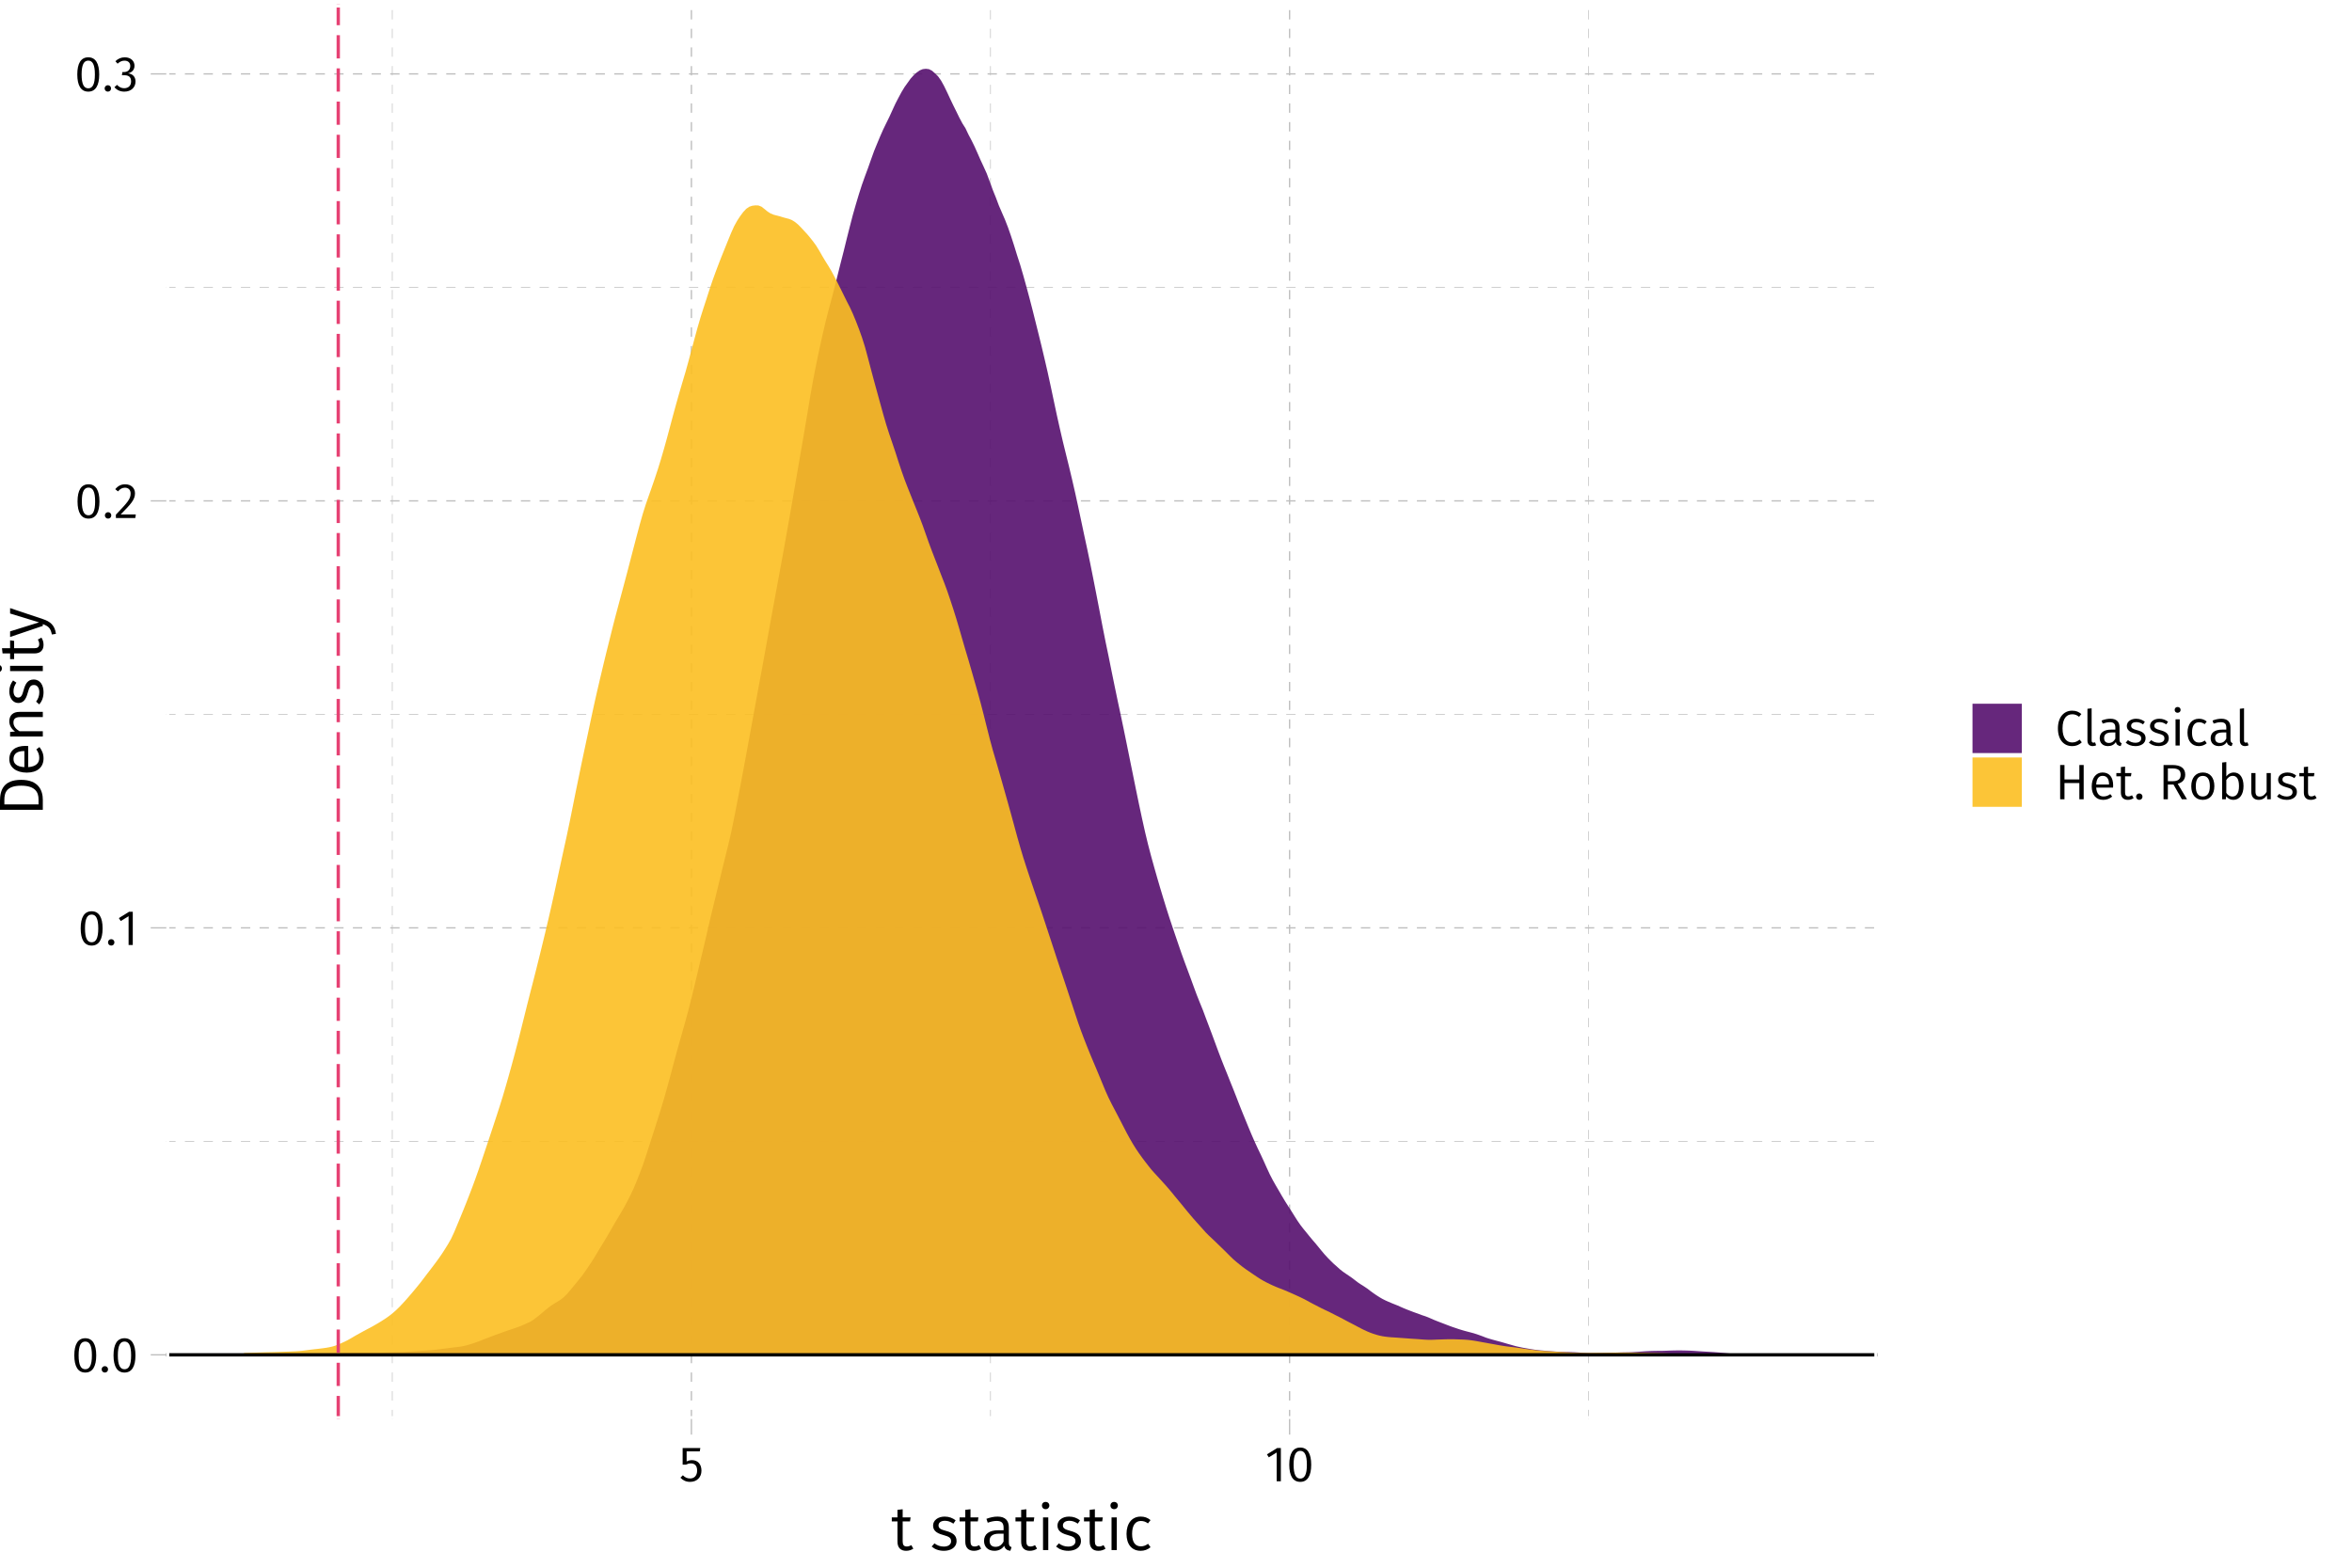 <?xml version="1.0" encoding="UTF-8"?>
<svg xmlns="http://www.w3.org/2000/svg" xmlns:xlink="http://www.w3.org/1999/xlink" width="756pt" height="504pt" viewBox="0 0 756 504" version="1.1">
<defs>
<g>
<symbol overflow="visible" id="glyph0-0">
<path style="stroke:none;" d="M 8.688 -16.797 L 1.969 -16.797 L 1.969 5.594 L 8.688 5.594 Z M 7.828 -15.969 L 7.828 4.766 L 2.844 4.766 L 2.844 -15.969 Z M 5.188 -7.219 C 4.562 -7.219 3.703 -7.031 3.703 -6.594 C 3.703 -6.391 3.844 -6.219 4.078 -6.219 C 4.141 -6.219 4.203 -6.234 4.281 -6.266 C 4.562 -6.406 4.781 -6.453 5.125 -6.453 C 5.922 -6.453 6.094 -5.969 6.094 -5.344 C 6.094 -4.5 5.797 -4.172 4.641 -4.109 L 4.641 -2.766 C 4.641 -2.531 4.828 -2.391 5.047 -2.391 C 5.234 -2.391 5.438 -2.531 5.438 -2.766 L 5.438 -3.484 C 6.516 -3.641 6.953 -4.25 6.953 -5.375 C 6.953 -6.344 6.562 -7.219 5.188 -7.219 Z M 5.047 -1.922 C 4.719 -1.922 4.484 -1.688 4.484 -1.359 C 4.484 -1.031 4.719 -0.766 5.047 -0.766 C 5.359 -0.766 5.594 -1.031 5.594 -1.359 C 5.594 -1.688 5.359 -1.922 5.047 -1.922 Z M 5.047 -1.922 "/>
</symbol>
<symbol overflow="visible" id="glyph0-1">
<path style="stroke:none;" d="M 4.453 -10.844 C 2.094 -10.844 0.922 -8.906 0.922 -5.344 C 0.922 -1.781 2.094 0.188 4.453 0.188 C 6.797 0.188 7.969 -1.781 7.969 -5.328 C 7.969 -8.891 6.797 -10.844 4.453 -10.844 Z M 4.453 -9.781 C 5.828 -9.781 6.578 -8.516 6.578 -5.328 C 6.578 -2.156 5.828 -0.875 4.453 -0.875 C 3.062 -0.875 2.312 -2.156 2.312 -5.344 C 2.312 -8.516 3.062 -9.781 4.453 -9.781 Z M 4.453 -9.781 "/>
</symbol>
<symbol overflow="visible" id="glyph0-2">
<path style="stroke:none;" d="M 1.844 -1.875 C 1.266 -1.875 0.812 -1.406 0.812 -0.844 C 0.812 -0.266 1.266 0.188 1.844 0.188 C 2.453 0.188 2.875 -0.266 2.875 -0.844 C 2.875 -1.406 2.453 -1.875 1.844 -1.875 Z M 1.844 -1.875 "/>
</symbol>
<symbol overflow="visible" id="glyph0-3">
<path style="stroke:none;" d="M 5.062 -10.688 L 3.875 -10.688 L 0.594 -8.656 L 1.188 -7.703 L 3.719 -9.25 L 3.719 0 L 5.062 0 Z M 5.062 -10.688 "/>
</symbol>
<symbol overflow="visible" id="glyph0-4">
<path style="stroke:none;" d="M 3.625 -10.844 C 2.297 -10.844 1.297 -10.312 0.438 -9.266 L 1.312 -8.562 C 2.016 -9.359 2.641 -9.75 3.562 -9.75 C 4.641 -9.75 5.375 -9.062 5.375 -7.891 C 5.375 -6.109 4.453 -5.078 0.641 -1.078 L 0.641 0 L 6.875 0 L 7.047 -1.141 L 2.172 -1.141 C 5.516 -4.531 6.781 -5.922 6.781 -7.953 C 6.781 -9.594 5.562 -10.844 3.625 -10.844 Z M 3.625 -10.844 "/>
</symbol>
<symbol overflow="visible" id="glyph0-5">
<path style="stroke:none;" d="M 3.578 -10.844 C 2.438 -10.844 1.453 -10.438 0.562 -9.594 L 1.266 -8.797 C 2 -9.469 2.656 -9.766 3.5 -9.766 C 4.625 -9.766 5.344 -9.125 5.344 -8.062 C 5.344 -6.766 4.438 -6.109 3.359 -6.109 L 2.812 -6.109 L 2.656 -5.078 L 3.438 -5.078 C 4.766 -5.078 5.609 -4.594 5.609 -3.078 C 5.609 -1.781 4.781 -0.906 3.391 -0.906 C 2.516 -0.906 1.797 -1.234 1.078 -1.984 L 0.25 -1.234 C 1.078 -0.266 2.156 0.188 3.438 0.188 C 5.625 0.188 7.031 -1.203 7.031 -3.078 C 7.031 -4.703 5.953 -5.562 4.609 -5.688 C 5.812 -5.953 6.703 -6.766 6.703 -8.141 C 6.703 -9.594 5.578 -10.844 3.578 -10.844 Z M 3.578 -10.844 "/>
</symbol>
<symbol overflow="visible" id="glyph0-6">
<path style="stroke:none;" d="M 6.859 -10.688 L 1.172 -10.688 L 1.172 -5.344 L 2.219 -5.344 C 2.75 -5.609 3.188 -5.75 3.797 -5.75 C 4.938 -5.75 5.828 -5.141 5.828 -3.453 C 5.828 -1.844 4.938 -0.906 3.562 -0.906 C 2.609 -0.906 1.922 -1.25 1.25 -1.938 L 0.453 -1.156 C 1.266 -0.312 2.219 0.188 3.562 0.188 C 5.781 0.188 7.219 -1.297 7.219 -3.422 C 7.219 -5.531 6 -6.797 4.188 -6.797 C 3.578 -6.797 3.016 -6.656 2.453 -6.375 L 2.453 -9.625 L 6.672 -9.625 Z M 6.859 -10.688 "/>
</symbol>
<symbol overflow="visible" id="glyph0-7">
<path style="stroke:none;" d="M 5.469 -11.203 C 2.969 -11.203 0.922 -9.25 0.922 -5.5 C 0.922 -1.812 2.844 0.188 5.484 0.188 C 6.938 0.188 7.969 -0.406 8.594 -1.031 L 7.906 -1.906 C 7.266 -1.422 6.594 -0.984 5.531 -0.984 C 3.781 -0.984 2.406 -2.281 2.406 -5.5 C 2.406 -8.875 3.828 -10.047 5.547 -10.047 C 6.359 -10.047 7.016 -9.797 7.719 -9.234 L 8.469 -10.125 C 7.594 -10.812 6.828 -11.203 5.469 -11.203 Z M 5.469 -11.203 "/>
</symbol>
<symbol overflow="visible" id="glyph0-8">
<path style="stroke:none;" d="M 3.172 0.188 C 3.578 0.188 3.984 0.078 4.281 -0.078 L 3.938 -1.031 C 3.781 -0.953 3.594 -0.922 3.391 -0.922 C 2.984 -0.922 2.828 -1.172 2.828 -1.625 L 2.828 -11.969 L 1.484 -11.812 L 1.484 -1.594 C 1.484 -0.438 2.141 0.188 3.172 0.188 Z M 3.172 0.188 "/>
</symbol>
<symbol overflow="visible" id="glyph0-9">
<path style="stroke:none;" d="M 7.141 -1.938 L 7.141 -5.844 C 7.141 -7.578 6.219 -8.609 4.219 -8.609 C 3.297 -8.609 2.391 -8.422 1.375 -8.031 L 1.719 -7.047 C 2.578 -7.344 3.344 -7.5 3.984 -7.5 C 5.203 -7.5 5.797 -7.031 5.797 -5.781 L 5.797 -5.109 L 4.422 -5.109 C 2.109 -5.109 0.766 -4.141 0.766 -2.359 C 0.766 -0.844 1.766 0.188 3.422 0.188 C 4.469 0.188 5.359 -0.203 5.953 -1.109 C 6.172 -0.25 6.703 0.078 7.516 0.188 L 7.844 -0.75 C 7.391 -0.906 7.141 -1.156 7.141 -1.938 Z M 3.734 -0.828 C 2.719 -0.828 2.188 -1.391 2.188 -2.422 C 2.188 -3.609 3.031 -4.203 4.594 -4.203 L 5.797 -4.203 L 5.797 -2.203 C 5.312 -1.297 4.641 -0.828 3.734 -0.828 Z M 3.734 -0.828 "/>
</symbol>
<symbol overflow="visible" id="glyph0-10">
<path style="stroke:none;" d="M 3.797 -8.609 C 2.078 -8.609 0.812 -7.641 0.812 -6.312 C 0.812 -5.141 1.531 -4.391 3.344 -3.906 C 5.016 -3.453 5.438 -3.141 5.438 -2.25 C 5.438 -1.406 4.688 -0.891 3.562 -0.891 C 2.625 -0.891 1.859 -1.219 1.172 -1.734 L 0.453 -0.906 C 1.188 -0.266 2.172 0.188 3.594 0.188 C 5.297 0.188 6.844 -0.625 6.844 -2.344 C 6.844 -3.812 5.859 -4.484 4.078 -4.938 C 2.688 -5.312 2.203 -5.625 2.203 -6.359 C 2.203 -7.078 2.844 -7.531 3.844 -7.531 C 4.641 -7.531 5.281 -7.297 6.031 -6.797 L 6.609 -7.641 C 5.812 -8.25 4.938 -8.609 3.797 -8.609 Z M 3.797 -8.609 "/>
</symbol>
<symbol overflow="visible" id="glyph0-11">
<path style="stroke:none;" d="M 2.219 -12.391 C 1.656 -12.391 1.281 -11.984 1.281 -11.453 C 1.281 -10.922 1.656 -10.531 2.219 -10.531 C 2.797 -10.531 3.188 -10.922 3.188 -11.453 C 3.188 -11.984 2.797 -12.391 2.219 -12.391 Z M 2.906 -8.422 L 1.562 -8.422 L 1.562 0 L 2.906 0 Z M 2.906 -8.422 "/>
</symbol>
<symbol overflow="visible" id="glyph0-12">
<path style="stroke:none;" d="M 4.594 -8.609 C 2.344 -8.609 0.938 -6.828 0.938 -4.141 C 0.938 -1.422 2.359 0.188 4.594 0.188 C 5.547 0.188 6.406 -0.125 7.125 -0.734 L 6.5 -1.609 C 5.875 -1.188 5.359 -0.953 4.641 -0.953 C 3.266 -0.953 2.391 -1.922 2.391 -4.156 C 2.391 -6.422 3.266 -7.484 4.641 -7.484 C 5.359 -7.484 5.906 -7.281 6.469 -6.859 L 7.125 -7.719 C 6.359 -8.359 5.562 -8.609 4.594 -8.609 Z M 4.594 -8.609 "/>
</symbol>
<symbol overflow="visible" id="glyph0-13">
<path style="stroke:none;" d="M 7.812 0 L 9.203 0 L 9.203 -11.016 L 7.812 -11.016 L 7.812 -6.375 L 3.031 -6.375 L 3.031 -11.016 L 1.641 -11.016 L 1.641 0 L 3.031 0 L 3.031 -5.219 L 7.812 -5.219 Z M 7.812 0 "/>
</symbol>
<symbol overflow="visible" id="glyph0-14">
<path style="stroke:none;" d="M 7.828 -4.484 C 7.828 -7.031 6.656 -8.609 4.406 -8.609 C 2.25 -8.609 0.938 -6.766 0.938 -4.125 C 0.938 -1.453 2.297 0.188 4.625 0.188 C 5.781 0.188 6.703 -0.203 7.516 -0.859 L 6.922 -1.656 C 6.188 -1.156 5.562 -0.906 4.719 -0.906 C 3.438 -0.906 2.516 -1.719 2.375 -3.75 L 7.797 -3.75 C 7.812 -3.922 7.828 -4.188 7.828 -4.484 Z M 6.5 -4.734 L 2.375 -4.734 C 2.484 -6.703 3.266 -7.531 4.438 -7.531 C 5.828 -7.531 6.5 -6.562 6.5 -4.859 Z M 6.5 -4.734 "/>
</symbol>
<symbol overflow="visible" id="glyph0-15">
<path style="stroke:none;" d="M 5.203 -1.281 C 4.781 -1.047 4.438 -0.922 4.031 -0.922 C 3.281 -0.922 2.969 -1.344 2.969 -2.219 L 2.969 -7.375 L 4.859 -7.375 L 5.016 -8.422 L 2.969 -8.422 L 2.969 -10.5 L 1.625 -10.359 L 1.625 -8.422 L 0.172 -8.422 L 0.172 -7.375 L 1.625 -7.375 L 1.625 -2.156 C 1.625 -0.625 2.469 0.188 3.859 0.188 C 4.562 0.188 5.172 0 5.719 -0.375 Z M 5.203 -1.281 "/>
</symbol>
<symbol overflow="visible" id="glyph0-16">
<path style="stroke:none;" d=""/>
</symbol>
<symbol overflow="visible" id="glyph0-17">
<path style="stroke:none;" d="M 7.531 0 L 9.188 0 L 6.203 -4.969 C 7.781 -5.438 8.609 -6.359 8.609 -7.922 C 8.609 -9.953 7.203 -11.016 4.484 -11.016 L 1.641 -11.016 L 1.641 0 L 3.031 0 L 3.031 -4.734 L 4.844 -4.734 Z M 3.031 -5.812 L 3.031 -9.922 L 4.469 -9.922 C 6.344 -9.922 7.141 -9.312 7.141 -7.922 C 7.141 -6.406 6.219 -5.812 4.641 -5.812 Z M 3.031 -5.812 "/>
</symbol>
<symbol overflow="visible" id="glyph0-18">
<path style="stroke:none;" d="M 4.656 -8.609 C 2.297 -8.609 0.938 -6.828 0.938 -4.188 C 0.938 -1.516 2.281 0.188 4.641 0.188 C 6.984 0.188 8.359 -1.578 8.359 -4.219 C 8.359 -6.906 7.031 -8.609 4.656 -8.609 Z M 4.656 -7.516 C 6.109 -7.516 6.906 -6.453 6.906 -4.219 C 6.906 -1.969 6.094 -0.891 4.641 -0.891 C 3.188 -0.891 2.391 -1.969 2.391 -4.188 C 2.391 -6.453 3.219 -7.516 4.656 -7.516 Z M 4.656 -7.516 "/>
</symbol>
<symbol overflow="visible" id="glyph0-19">
<path style="stroke:none;" d="M 5.328 -8.609 C 4.281 -8.609 3.484 -8.125 2.906 -7.344 L 2.906 -11.969 L 1.562 -11.812 L 1.562 0 L 2.734 0 L 2.875 -0.938 C 3.453 -0.25 4.188 0.188 5.156 0.188 C 7.203 0.188 8.438 -1.562 8.438 -4.219 C 8.438 -7.031 7.234 -8.609 5.328 -8.609 Z M 4.844 -0.875 C 4.047 -0.875 3.359 -1.359 2.906 -2.047 L 2.906 -6.188 C 3.359 -6.891 4 -7.531 4.953 -7.531 C 6.188 -7.531 6.984 -6.641 6.984 -4.219 C 6.984 -1.891 6.125 -0.875 4.844 -0.875 Z M 4.844 -0.875 "/>
</symbol>
<symbol overflow="visible" id="glyph0-20">
<path style="stroke:none;" d="M 7.75 -8.422 L 6.406 -8.422 L 6.406 -2.391 C 5.875 -1.5 5.172 -0.875 4.203 -0.875 C 3.25 -0.875 2.828 -1.328 2.828 -2.531 L 2.828 -8.422 L 1.484 -8.422 L 1.484 -2.391 C 1.484 -0.734 2.359 0.188 3.844 0.188 C 5.062 0.188 5.859 -0.344 6.484 -1.359 L 6.594 0 L 7.75 0 Z M 7.75 -8.422 "/>
</symbol>
<symbol overflow="visible" id="glyph1-0">
<path style="stroke:none;" d="M 10.859 -21 L 2.453 -21 L 2.453 7 L 10.859 7 Z M 9.781 -19.953 L 9.781 5.953 L 3.562 5.953 L 3.562 -19.953 Z M 6.484 -9.016 C 5.703 -9.016 4.625 -8.781 4.625 -8.234 C 4.625 -7.984 4.797 -7.781 5.094 -7.781 C 5.188 -7.781 5.266 -7.797 5.359 -7.844 C 5.703 -8 5.984 -8.062 6.406 -8.062 C 7.406 -8.062 7.625 -7.453 7.625 -6.688 C 7.625 -5.625 7.234 -5.219 5.797 -5.141 L 5.797 -3.453 C 5.797 -3.156 6.047 -2.984 6.297 -2.984 C 6.547 -2.984 6.797 -3.156 6.797 -3.453 L 6.797 -4.359 C 8.141 -4.562 8.703 -5.312 8.703 -6.719 C 8.703 -7.922 8.203 -9.016 6.484 -9.016 Z M 6.297 -2.406 C 5.906 -2.406 5.594 -2.094 5.594 -1.703 C 5.594 -1.281 5.906 -0.953 6.297 -0.953 C 6.703 -0.953 7 -1.281 7 -1.703 C 7 -2.094 6.703 -2.406 6.297 -2.406 Z M 6.297 -2.406 "/>
</symbol>
<symbol overflow="visible" id="glyph1-1">
<path style="stroke:none;" d="M 6.5 -1.594 C 5.984 -1.297 5.547 -1.156 5.047 -1.156 C 4.094 -1.156 3.719 -1.688 3.719 -2.781 L 3.719 -9.219 L 6.078 -9.219 L 6.266 -10.516 L 3.719 -10.516 L 3.719 -13.125 L 2.047 -12.938 L 2.047 -10.516 L 0.219 -10.516 L 0.219 -9.219 L 2.047 -9.219 L 2.047 -2.703 C 2.047 -0.781 3.078 0.234 4.812 0.234 C 5.703 0.234 6.453 0 7.141 -0.453 Z M 6.5 -1.594 "/>
</symbol>
<symbol overflow="visible" id="glyph1-2">
<path style="stroke:none;" d=""/>
</symbol>
<symbol overflow="visible" id="glyph1-3">
<path style="stroke:none;" d="M 4.734 -10.766 C 2.594 -10.766 1.016 -9.562 1.016 -7.906 C 1.016 -6.422 1.922 -5.484 4.188 -4.875 C 6.266 -4.312 6.797 -3.922 6.797 -2.812 C 6.797 -1.766 5.859 -1.125 4.453 -1.125 C 3.281 -1.125 2.312 -1.516 1.453 -2.156 L 0.562 -1.141 C 1.484 -0.344 2.719 0.234 4.5 0.234 C 6.625 0.234 8.562 -0.781 8.562 -2.922 C 8.562 -4.766 7.312 -5.594 5.094 -6.188 C 3.359 -6.641 2.766 -7.047 2.766 -7.938 C 2.766 -8.844 3.562 -9.422 4.797 -9.422 C 5.797 -9.422 6.594 -9.125 7.547 -8.5 L 8.266 -9.562 C 7.266 -10.312 6.188 -10.766 4.734 -10.766 Z M 4.734 -10.766 "/>
</symbol>
<symbol overflow="visible" id="glyph1-4">
<path style="stroke:none;" d="M 8.922 -2.422 L 8.922 -7.297 C 8.922 -9.484 7.781 -10.766 5.281 -10.766 C 4.125 -10.766 2.984 -10.516 1.719 -10.047 L 2.141 -8.797 C 3.219 -9.188 4.188 -9.375 4.984 -9.375 C 6.5 -9.375 7.234 -8.781 7.234 -7.219 L 7.234 -6.375 L 5.516 -6.375 C 2.641 -6.375 0.953 -5.188 0.953 -2.938 C 0.953 -1.062 2.203 0.234 4.281 0.234 C 5.578 0.234 6.703 -0.266 7.438 -1.375 C 7.719 -0.312 8.375 0.094 9.406 0.234 L 9.797 -0.938 C 9.234 -1.141 8.922 -1.438 8.922 -2.422 Z M 4.656 -1.047 C 3.406 -1.047 2.734 -1.734 2.734 -3.016 C 2.734 -4.516 3.781 -5.266 5.734 -5.266 L 7.234 -5.266 L 7.234 -2.766 C 6.641 -1.625 5.797 -1.047 4.656 -1.047 Z M 4.656 -1.047 "/>
</symbol>
<symbol overflow="visible" id="glyph1-5">
<path style="stroke:none;" d="M 2.781 -15.484 C 2.078 -15.484 1.594 -14.984 1.594 -14.312 C 1.594 -13.656 2.078 -13.156 2.781 -13.156 C 3.5 -13.156 3.984 -13.656 3.984 -14.312 C 3.984 -14.984 3.5 -15.484 2.781 -15.484 Z M 3.641 -10.516 L 1.953 -10.516 L 1.953 0 L 3.641 0 Z M 3.641 -10.516 "/>
</symbol>
<symbol overflow="visible" id="glyph1-6">
<path style="stroke:none;" d="M 5.734 -10.766 C 2.922 -10.766 1.188 -8.547 1.188 -5.188 C 1.188 -1.781 2.938 0.234 5.734 0.234 C 6.938 0.234 8 -0.156 8.906 -0.922 L 8.125 -2.016 C 7.344 -1.484 6.703 -1.203 5.797 -1.203 C 4.078 -1.203 2.984 -2.406 2.984 -5.203 C 2.984 -8.016 4.078 -9.359 5.797 -9.359 C 6.703 -9.359 7.375 -9.094 8.078 -8.578 L 8.906 -9.641 C 7.938 -10.438 6.953 -10.766 5.734 -10.766 Z M 5.734 -10.766 "/>
</symbol>
<symbol overflow="visible" id="glyph2-0">
<path style="stroke:none;" d="M -21 -10.859 L -21 -2.453 L 7 -2.453 L 7 -10.859 Z M -19.953 -9.781 L 5.953 -9.781 L 5.953 -3.562 L -19.953 -3.562 Z M -9.016 -6.484 C -9.016 -5.703 -8.781 -4.625 -8.234 -4.625 C -7.984 -4.625 -7.781 -4.797 -7.781 -5.094 C -7.781 -5.188 -7.797 -5.266 -7.844 -5.359 C -8 -5.703 -8.062 -5.984 -8.062 -6.406 C -8.062 -7.406 -7.453 -7.625 -6.688 -7.625 C -5.625 -7.625 -5.219 -7.234 -5.141 -5.797 L -3.453 -5.797 C -3.156 -5.797 -2.984 -6.047 -2.984 -6.297 C -2.984 -6.547 -3.156 -6.797 -3.453 -6.797 L -4.359 -6.797 C -4.562 -8.141 -5.312 -8.703 -6.719 -8.703 C -7.922 -8.703 -9.016 -8.203 -9.016 -6.484 Z M -2.406 -6.297 C -2.406 -5.906 -2.094 -5.594 -1.703 -5.594 C -1.281 -5.594 -0.953 -5.906 -0.953 -6.297 C -0.953 -6.703 -1.281 -7 -1.703 -7 C -2.094 -7 -2.406 -6.703 -2.406 -6.297 Z M -2.406 -6.297 "/>
</symbol>
<symbol overflow="visible" id="glyph2-1">
<path style="stroke:none;" d="M -13.766 -4.906 L -13.766 -2.062 L 0 -2.062 L 0 -5.266 C 0 -8.203 -1.312 -11.688 -6.953 -11.688 C -12.656 -11.688 -13.766 -8.344 -13.766 -4.906 Z M -12.359 -5.266 C -12.359 -7.5 -11.703 -9.812 -6.953 -9.812 C -2.344 -9.812 -1.375 -7.594 -1.375 -5.406 L -1.375 -3.781 L -12.359 -3.781 Z M -12.359 -5.266 "/>
</symbol>
<symbol overflow="visible" id="glyph2-2">
<path style="stroke:none;" d="M -5.594 -9.781 C -8.781 -9.781 -10.766 -8.312 -10.766 -5.5 C -10.766 -2.812 -8.453 -1.188 -5.156 -1.188 C -1.812 -1.188 0.234 -2.875 0.234 -5.781 C 0.234 -7.219 -0.266 -8.375 -1.078 -9.406 L -2.078 -8.656 C -1.438 -7.734 -1.141 -6.953 -1.141 -5.906 C -1.141 -4.297 -2.141 -3.141 -4.688 -2.953 L -4.688 -9.734 C -4.906 -9.766 -5.234 -9.781 -5.594 -9.781 Z M -5.922 -8.125 L -5.922 -2.953 C -8.375 -3.094 -9.422 -4.078 -9.422 -5.547 C -9.422 -7.281 -8.203 -8.125 -6.078 -8.125 Z M -5.922 -8.125 "/>
</symbol>
<symbol overflow="visible" id="glyph2-3">
<path style="stroke:none;" d="M -10.766 -6.844 C -10.766 -5.422 -10.016 -4.312 -8.938 -3.547 L -10.516 -3.406 L -10.516 -1.953 L 0 -1.953 L 0 -3.641 L -7.5 -3.641 C -8.656 -4.359 -9.438 -5.203 -9.438 -6.438 C -9.438 -7.516 -8.922 -8.188 -7.297 -8.188 L 0 -8.188 L 0 -9.859 L -7.547 -9.859 C -9.547 -9.859 -10.766 -8.766 -10.766 -6.844 Z M -10.766 -6.844 "/>
</symbol>
<symbol overflow="visible" id="glyph2-4">
<path style="stroke:none;" d="M -10.766 -4.734 C -10.766 -2.594 -9.562 -1.016 -7.906 -1.016 C -6.422 -1.016 -5.484 -1.922 -4.875 -4.188 C -4.312 -6.266 -3.922 -6.797 -2.812 -6.797 C -1.766 -6.797 -1.125 -5.859 -1.125 -4.453 C -1.125 -3.281 -1.516 -2.312 -2.156 -1.453 L -1.141 -0.562 C -0.344 -1.484 0.234 -2.719 0.234 -4.5 C 0.234 -6.625 -0.781 -8.562 -2.922 -8.562 C -4.766 -8.562 -5.594 -7.312 -6.188 -5.094 C -6.641 -3.359 -7.047 -2.766 -7.938 -2.766 C -8.844 -2.766 -9.422 -3.562 -9.422 -4.797 C -9.422 -5.797 -9.125 -6.594 -8.5 -7.547 L -9.562 -8.266 C -10.312 -7.266 -10.766 -6.188 -10.766 -4.734 Z M -10.766 -4.734 "/>
</symbol>
<symbol overflow="visible" id="glyph2-5">
<path style="stroke:none;" d="M -15.484 -2.781 C -15.484 -2.078 -14.984 -1.594 -14.312 -1.594 C -13.656 -1.594 -13.156 -2.078 -13.156 -2.781 C -13.156 -3.5 -13.656 -3.984 -14.312 -3.984 C -14.984 -3.984 -15.484 -3.5 -15.484 -2.781 Z M -10.516 -3.641 L -10.516 -1.953 L 0 -1.953 L 0 -3.641 Z M -10.516 -3.641 "/>
</symbol>
<symbol overflow="visible" id="glyph2-6">
<path style="stroke:none;" d="M -1.594 -6.5 C -1.297 -5.984 -1.156 -5.547 -1.156 -5.047 C -1.156 -4.094 -1.688 -3.719 -2.781 -3.719 L -9.219 -3.719 L -9.219 -6.078 L -10.516 -6.266 L -10.516 -3.719 L -13.125 -3.719 L -12.938 -2.047 L -10.516 -2.047 L -10.516 -0.219 L -9.219 -0.219 L -9.219 -2.047 L -2.703 -2.047 C -0.781 -2.047 0.234 -3.078 0.234 -4.812 C 0.234 -5.703 0 -6.453 -0.453 -7.141 Z M -1.594 -6.5 "/>
</symbol>
<symbol overflow="visible" id="glyph2-7">
<path style="stroke:none;" d="M -10.516 -9.5 L -10.516 -7.766 L -1.219 -4.922 L -10.516 -2.016 L -10.516 -0.219 L 0 -3.781 L 0 -4.359 C 1.688 -3.734 2.5 -3.156 2.906 -1.016 L 4.219 -1.219 C 3.859 -4.047 2.297 -5.219 0.062 -5.953 Z M -10.516 -9.5 "/>
</symbol>
</g>
<clipPath id="clip1">
  <path d="M 53.434 1.441 L 603.422 1.441 L 603.422 456.25 L 53.434 456.25 Z M 53.434 1.441 "/>
</clipPath>
<clipPath id="clip2">
  <path d="M 53.434 366 L 603.422 366 L 603.422 368 L 53.434 368 Z M 53.434 366 "/>
</clipPath>
<clipPath id="clip3">
  <path d="M 53.434 229 L 603.422 229 L 603.422 230 L 53.434 230 Z M 53.434 229 "/>
</clipPath>
<clipPath id="clip4">
  <path d="M 53.434 92 L 603.422 92 L 603.422 93 L 53.434 93 Z M 53.434 92 "/>
</clipPath>
<clipPath id="clip5">
  <path d="M 125 1.441 L 127 1.441 L 127 456.25 L 125 456.25 Z M 125 1.441 "/>
</clipPath>
<clipPath id="clip6">
  <path d="M 318 1.441 L 319 1.441 L 319 456.25 L 318 456.25 Z M 318 1.441 "/>
</clipPath>
<clipPath id="clip7">
  <path d="M 510 1.441 L 511 1.441 L 511 456.25 L 510 456.25 Z M 510 1.441 "/>
</clipPath>
<clipPath id="clip8">
  <path d="M 53.434 435 L 603.422 435 L 603.422 436 L 53.434 436 Z M 53.434 435 "/>
</clipPath>
<clipPath id="clip9">
  <path d="M 53.434 298 L 603.422 298 L 603.422 299 L 53.434 299 Z M 53.434 298 "/>
</clipPath>
<clipPath id="clip10">
  <path d="M 53.434 160 L 603.422 160 L 603.422 162 L 53.434 162 Z M 53.434 160 "/>
</clipPath>
<clipPath id="clip11">
  <path d="M 53.434 23 L 603.422 23 L 603.422 24 L 53.434 24 Z M 53.434 23 "/>
</clipPath>
<clipPath id="clip12">
  <path d="M 222 1.441 L 223 1.441 L 223 456.25 L 222 456.25 Z M 222 1.441 "/>
</clipPath>
<clipPath id="clip13">
  <path d="M 414 1.441 L 415 1.441 L 415 456.25 L 414 456.25 Z M 414 1.441 "/>
</clipPath>
<clipPath id="clip14">
  <path d="M 53.434 435 L 603.422 435 L 603.422 437 L 53.434 437 Z M 53.434 435 "/>
</clipPath>
<clipPath id="clip15">
  <path d="M 108 1.441 L 110 1.441 L 110 456.25 L 108 456.25 Z M 108 1.441 "/>
</clipPath>
<clipPath id="clip16">
  <path d="M 53.434 1.441 L 603.422 1.441 L 603.422 456.25 L 53.434 456.25 Z M 53.434 1.441 "/>
</clipPath>
</defs>
<g id="surface484">
<rect x="0" y="0" width="756" height="504" style="fill:rgb(100%,100%,100%);fill-opacity:1;stroke:none;"/>
<rect x="0" y="0" width="756" height="504" style="fill:rgb(100%,100%,100%);fill-opacity:1;stroke:none;"/>
<g clip-path="url(#clip1)" clip-rule="nonzero">
<path style="fill:none;stroke-width:1.94;stroke-linecap:round;stroke-linejoin:round;stroke:rgb(100%,100%,100%);stroke-opacity:1;stroke-miterlimit:10;" d="M 53.434 456.25 L 603.422 456.25 L 603.422 1.441 L 53.434 1.441 Z M 53.434 456.25 "/>
</g>
<g clip-path="url(#clip2)" clip-rule="nonzero">
<path style="fill:none;stroke-width:0.213;stroke-linecap:butt;stroke-linejoin:round;stroke:rgb(74.51%,74.51%,74.51%);stroke-opacity:1;stroke-dasharray:3,3;stroke-miterlimit:10;" d="M 53.434 366.941 L 603.418 366.941 "/>
</g>
<g clip-path="url(#clip3)" clip-rule="nonzero">
<path style="fill:none;stroke-width:0.213;stroke-linecap:butt;stroke-linejoin:round;stroke:rgb(74.51%,74.51%,74.51%);stroke-opacity:1;stroke-dasharray:3,3;stroke-miterlimit:10;" d="M 53.434 229.668 L 603.418 229.668 "/>
</g>
<g clip-path="url(#clip4)" clip-rule="nonzero">
<path style="fill:none;stroke-width:0.213;stroke-linecap:butt;stroke-linejoin:round;stroke:rgb(74.51%,74.51%,74.51%);stroke-opacity:1;stroke-dasharray:3,3;stroke-miterlimit:10;" d="M 53.434 92.398 L 603.418 92.398 "/>
</g>
<g clip-path="url(#clip5)" clip-rule="nonzero">
<path style="fill:none;stroke-width:0.213;stroke-linecap:butt;stroke-linejoin:round;stroke:rgb(74.51%,74.51%,74.51%);stroke-opacity:1;stroke-dasharray:3,3;stroke-miterlimit:10;" d="M 126.094 456.25 L 126.094 1.441 "/>
</g>
<g clip-path="url(#clip6)" clip-rule="nonzero">
<path style="fill:none;stroke-width:0.213;stroke-linecap:butt;stroke-linejoin:round;stroke:rgb(74.51%,74.51%,74.51%);stroke-opacity:1;stroke-dasharray:3,3;stroke-miterlimit:10;" d="M 318.371 456.25 L 318.371 1.441 "/>
</g>
<g clip-path="url(#clip7)" clip-rule="nonzero">
<path style="fill:none;stroke-width:0.213;stroke-linecap:butt;stroke-linejoin:round;stroke:rgb(74.51%,74.51%,74.51%);stroke-opacity:1;stroke-dasharray:3,3;stroke-miterlimit:10;" d="M 510.648 456.25 L 510.648 1.441 "/>
</g>
<g clip-path="url(#clip8)" clip-rule="nonzero">
<path style="fill:none;stroke-width:0.427;stroke-linecap:butt;stroke-linejoin:round;stroke:rgb(74.51%,74.51%,74.51%);stroke-opacity:1;stroke-dasharray:3,3;stroke-miterlimit:10;" d="M 53.434 435.574 L 603.418 435.574 "/>
</g>
<g clip-path="url(#clip9)" clip-rule="nonzero">
<path style="fill:none;stroke-width:0.427;stroke-linecap:butt;stroke-linejoin:round;stroke:rgb(74.51%,74.51%,74.51%);stroke-opacity:1;stroke-dasharray:3,3;stroke-miterlimit:10;" d="M 53.434 298.305 L 603.418 298.305 "/>
</g>
<g clip-path="url(#clip10)" clip-rule="nonzero">
<path style="fill:none;stroke-width:0.427;stroke-linecap:butt;stroke-linejoin:round;stroke:rgb(74.51%,74.51%,74.51%);stroke-opacity:1;stroke-dasharray:3,3;stroke-miterlimit:10;" d="M 53.434 161.035 L 603.418 161.035 "/>
</g>
<g clip-path="url(#clip11)" clip-rule="nonzero">
<path style="fill:none;stroke-width:0.427;stroke-linecap:butt;stroke-linejoin:round;stroke:rgb(74.51%,74.51%,74.51%);stroke-opacity:1;stroke-dasharray:3,3;stroke-miterlimit:10;" d="M 53.434 23.766 L 603.418 23.766 "/>
</g>
<g clip-path="url(#clip12)" clip-rule="nonzero">
<path style="fill:none;stroke-width:0.427;stroke-linecap:butt;stroke-linejoin:round;stroke:rgb(74.51%,74.51%,74.51%);stroke-opacity:1;stroke-dasharray:3,3;stroke-miterlimit:10;" d="M 222.234 456.25 L 222.234 1.441 "/>
</g>
<g clip-path="url(#clip13)" clip-rule="nonzero">
<path style="fill:none;stroke-width:0.427;stroke-linecap:butt;stroke-linejoin:round;stroke:rgb(74.51%,74.51%,74.51%);stroke-opacity:1;stroke-dasharray:3,3;stroke-miterlimit:10;" d="M 414.512 456.25 L 414.512 1.441 "/>
</g>
<path style=" stroke:none;fill-rule:nonzero;fill:rgb(33.725%,6.275%,43.137%);fill-opacity:0.902;" d="M 78.43 435.363 L 79.41 435.355 L 80.387 435.348 L 81.367 435.34 L 82.344 435.336 L 83.324 435.336 L 84.301 435.332 L 85.281 435.336 L 86.258 435.336 L 87.238 435.34 L 88.215 435.34 L 89.195 435.324 L 90.172 435.309 L 91.152 435.293 L 92.129 435.285 L 93.109 435.277 L 94.086 435.273 L 95.066 435.277 L 96.043 435.281 L 97.023 435.289 L 98 435.281 L 98.98 435.27 L 99.957 435.262 L 100.934 435.25 L 101.914 435.227 L 102.891 435.203 L 103.871 435.18 L 104.848 435.137 L 105.828 435.098 L 106.805 435.066 L 107.785 435.035 L 108.762 435.012 L 109.742 434.992 L 110.719 434.973 L 111.699 434.945 L 112.676 434.914 L 113.656 434.891 L 114.633 434.875 L 115.613 434.867 L 116.59 434.863 L 117.57 434.867 L 118.547 434.879 L 119.527 434.898 L 120.504 434.914 L 121.484 434.906 L 122.461 434.871 L 123.441 434.832 L 124.418 434.805 L 125.398 434.766 L 126.375 434.73 L 127.355 434.703 L 128.332 434.684 L 129.309 434.668 L 130.289 434.633 L 131.266 434.566 L 132.246 434.496 L 133.223 434.422 L 134.203 434.363 L 135.18 434.297 L 136.16 434.238 L 137.137 434.176 L 138.117 434.105 L 139.094 434.016 L 140.074 433.906 L 141.051 433.797 L 142.031 433.664 L 143.008 433.551 L 143.988 433.43 L 144.965 433.297 L 145.945 433.172 L 146.922 433.066 L 147.902 432.941 L 148.879 432.77 L 149.859 432.543 L 150.836 432.258 L 151.816 431.957 L 152.793 431.629 L 153.773 431.281 L 154.75 430.895 L 155.73 430.504 L 156.707 430.137 L 157.688 429.766 L 158.664 429.379 L 159.641 429.016 L 160.621 428.684 L 161.598 428.316 L 162.578 427.965 L 163.555 427.633 L 164.535 427.305 L 165.512 426.977 L 166.492 426.637 L 167.469 426.266 L 168.449 425.844 L 169.426 425.391 L 170.406 424.953 L 171.383 424.348 L 172.363 423.605 L 173.34 422.84 L 174.32 422.012 L 175.297 421.18 L 176.277 420.398 L 177.254 419.668 L 178.234 419.043 L 179.211 418.469 L 180.191 417.848 L 181.168 417.082 L 182.148 416.113 L 183.125 414.988 L 184.105 413.812 L 185.082 412.625 L 186.062 411.422 L 187.039 410.207 L 188.02 408.84 L 188.996 407.414 L 189.973 405.949 L 190.953 404.422 L 191.93 402.793 L 192.91 401.176 L 193.887 399.59 L 194.867 397.957 L 195.844 396.262 L 196.824 394.59 L 197.801 392.879 L 198.781 391.246 L 199.758 389.602 L 200.738 387.91 L 201.715 386.066 L 202.695 384.137 L 203.672 382.055 L 204.652 379.711 L 205.629 377.227 L 206.609 374.645 L 207.586 371.754 L 208.566 368.688 L 209.543 365.645 L 210.523 362.602 L 211.5 359.531 L 212.48 356.41 L 213.457 353.129 L 214.438 349.641 L 215.414 346.078 L 216.395 342.383 L 217.371 338.777 L 218.348 335.254 L 219.328 331.809 L 220.305 328.332 L 221.285 324.715 L 222.262 320.879 L 223.242 316.84 L 224.219 312.723 L 225.199 308.566 L 226.176 304.52 L 227.156 300.312 L 228.133 296.066 L 229.113 291.969 L 230.09 287.953 L 231.07 283.914 L 232.047 279.867 L 233.027 275.895 L 234.004 271.957 L 234.984 267.785 L 235.961 263.031 L 236.941 258.023 L 237.918 252.941 L 238.898 247.738 L 239.875 242.469 L 240.855 237.152 L 241.832 231.797 L 242.812 226.465 L 243.789 221.094 L 244.77 215.832 L 245.746 210.488 L 246.727 205.07 L 247.703 199.684 L 248.68 194.328 L 249.66 189.023 L 250.637 183.746 L 251.617 178.41 L 252.594 172.957 L 253.574 167.461 L 254.551 161.84 L 255.531 156.172 L 256.508 150.488 L 257.488 144.816 L 258.465 139.156 L 259.445 133.352 L 260.422 127.469 L 261.402 121.965 L 262.379 117.008 L 263.359 112.316 L 264.336 107.867 L 265.316 103.664 L 266.293 99.801 L 267.273 96.168 L 268.25 92.418 L 269.23 88.473 L 270.207 84.566 L 271.188 80.742 L 272.164 76.762 L 273.145 72.879 L 274.121 69.121 L 275.102 65.684 L 276.078 62.426 L 277.055 59.387 L 278.035 56.637 L 279.012 54.004 L 279.992 51.227 L 280.969 48.523 L 281.949 46.129 L 282.926 43.789 L 283.906 41.57 L 284.883 39.566 L 285.863 37.574 L 286.84 35.426 L 287.82 33.305 L 288.797 31.418 L 289.777 29.594 L 290.754 27.98 L 291.734 26.617 L 292.711 25.258 L 293.691 24.18 L 294.668 23.297 L 295.648 22.613 L 296.625 22.219 L 297.605 22.113 L 298.582 22.23 L 299.562 22.719 L 300.539 23.582 L 301.52 24.543 L 302.496 25.918 L 303.477 27.695 L 304.453 29.707 L 305.434 31.816 L 306.41 33.863 L 307.387 35.828 L 308.367 37.84 L 309.344 39.672 L 310.324 41.219 L 311.301 43.273 L 312.281 45.125 L 313.258 47.109 L 314.238 49.309 L 315.215 51.531 L 316.195 53.633 L 317.172 55.793 L 318.152 58.434 L 319.129 61.105 L 320.109 63.531 L 321.086 66.129 L 322.066 68.387 L 323.043 70.645 L 324.023 73.164 L 325 75.969 L 325.98 79.004 L 326.957 82.176 L 327.938 85.211 L 328.914 88.559 L 329.895 92.082 L 330.871 95.711 L 331.852 99.488 L 332.828 103.395 L 333.809 107.328 L 334.785 111.293 L 335.762 115.418 L 336.742 119.652 L 337.719 124.133 L 338.699 128.754 L 339.676 133.344 L 340.656 137.738 L 341.633 141.953 L 342.613 145.949 L 343.59 149.902 L 344.57 154.016 L 345.547 158.27 L 346.527 162.746 L 347.504 167.348 L 348.484 171.969 L 349.461 176.484 L 350.441 181.18 L 351.418 186.078 L 352.398 191.059 L 353.375 196.113 L 354.355 201.246 L 355.332 206.188 L 356.312 210.898 L 357.289 215.77 L 358.27 220.555 L 359.246 225.25 L 360.227 229.836 L 361.203 234.504 L 362.184 239.297 L 363.16 244.117 L 364.141 248.945 L 365.117 253.758 L 366.094 258.488 L 367.074 263.082 L 368.051 267.473 L 369.031 271.523 L 370.008 275.262 L 370.988 278.797 L 371.965 282.227 L 372.945 285.57 L 373.922 288.812 L 374.902 291.996 L 375.879 295.051 L 376.859 297.988 L 377.836 300.867 L 378.816 303.746 L 379.793 306.582 L 380.773 309.297 L 381.75 311.918 L 382.73 314.559 L 383.707 317.242 L 384.688 319.891 L 385.664 322.34 L 386.645 324.75 L 387.621 327.371 L 388.602 329.953 L 389.578 332.547 L 390.559 335.207 L 391.535 337.844 L 392.516 340.426 L 393.492 342.902 L 394.469 345.312 L 395.449 347.781 L 396.426 350.199 L 397.406 352.695 L 398.383 355.227 L 399.363 357.676 L 400.34 360.062 L 401.32 362.457 L 402.297 364.785 L 403.277 367.027 L 404.254 369.156 L 405.234 371.184 L 406.211 373.301 L 407.191 375.488 L 408.168 377.586 L 409.148 379.477 L 410.125 381.199 L 411.105 382.867 L 412.082 384.555 L 413.062 386.191 L 414.039 387.734 L 415.02 389.238 L 415.996 390.805 L 416.977 392.352 L 417.953 393.773 L 418.934 395.043 L 419.91 396.23 L 420.891 397.449 L 421.867 398.617 L 422.848 399.758 L 423.824 400.945 L 424.801 402.145 L 425.781 403.305 L 426.758 404.367 L 427.738 405.359 L 428.715 406.312 L 429.695 407.172 L 430.672 408.059 L 431.652 408.836 L 432.629 409.508 L 433.609 410.168 L 434.586 410.844 L 435.566 411.598 L 436.543 412.344 L 437.523 412.992 L 438.5 413.602 L 439.48 414.266 L 440.457 415.016 L 441.438 415.73 L 442.414 416.402 L 443.395 417.031 L 444.371 417.598 L 445.352 418.09 L 446.328 418.527 L 447.309 418.941 L 448.285 419.336 L 449.266 419.727 L 450.242 420.164 L 451.223 420.594 L 452.199 420.992 L 453.176 421.371 L 454.156 421.746 L 455.133 422.105 L 456.113 422.461 L 457.09 422.824 L 458.07 423.141 L 459.047 423.512 L 460.027 423.938 L 461.004 424.363 L 461.984 424.758 L 462.961 425.133 L 463.941 425.508 L 464.918 425.883 L 465.898 426.258 L 466.875 426.613 L 467.855 426.941 L 468.832 427.273 L 469.812 427.578 L 470.789 427.863 L 471.77 428.125 L 472.746 428.375 L 473.727 428.645 L 474.703 428.953 L 475.684 429.301 L 476.66 429.66 L 477.641 430.047 L 478.617 430.363 L 479.598 430.648 L 480.574 430.918 L 481.555 431.176 L 482.531 431.441 L 483.508 431.723 L 484.488 432.012 L 485.465 432.285 L 486.445 432.566 L 487.422 432.828 L 488.402 433.043 L 489.379 433.254 L 490.359 433.43 L 491.336 433.602 L 492.316 433.766 L 493.293 433.914 L 494.273 434.039 L 495.25 434.141 L 496.23 434.219 L 497.207 434.305 L 498.188 434.379 L 499.164 434.449 L 500.145 434.516 L 501.121 434.57 L 502.102 434.605 L 503.078 434.637 L 504.059 434.656 L 505.035 434.688 L 506.016 434.73 L 506.992 434.785 L 507.973 434.855 L 508.949 434.918 L 509.93 434.977 L 510.906 435.008 L 511.883 435.012 L 512.863 435.008 L 513.84 434.996 L 514.82 434.977 L 515.797 434.945 L 516.777 434.914 L 517.754 434.887 L 518.734 434.863 L 519.711 434.836 L 520.691 434.805 L 521.668 434.777 L 522.648 434.762 L 523.625 434.742 L 524.605 434.711 L 525.582 434.648 L 526.562 434.586 L 527.539 434.516 L 528.52 434.445 L 529.496 434.387 L 530.477 434.344 L 531.453 434.316 L 532.434 434.297 L 533.41 434.293 L 534.391 434.281 L 535.367 434.254 L 536.348 434.215 L 537.324 434.184 L 538.305 434.16 L 539.281 434.148 L 540.262 434.148 L 541.238 434.164 L 542.215 434.188 L 543.195 434.223 L 544.172 434.273 L 545.152 434.336 L 546.129 434.406 L 547.109 434.469 L 548.086 434.527 L 549.066 434.582 L 550.043 434.641 L 551.023 434.703 L 552 434.777 L 552.98 434.855 L 553.957 434.949 L 554.938 435.047 L 555.914 435.145 L 556.895 435.219 L 557.871 435.27 L 558.852 435.293 L 559.828 435.312 L 561.785 435.312 L 562.766 435.316 L 563.742 435.324 L 564.723 435.336 L 565.699 435.348 L 566.68 435.355 L 567.656 435.352 L 568.637 435.348 L 569.613 435.34 L 570.59 435.336 L 571.57 435.336 L 572.547 435.332 L 573.527 435.336 L 574.504 435.34 L 575.484 435.344 L 576.461 435.348 L 577.441 435.359 L 578.418 435.367 L 578.418 435.574 L 78.43 435.574 Z M 78.43 435.363 "/>
<path style=" stroke:none;fill-rule:nonzero;fill:rgb(98.431%,74.51%,13.333%);fill-opacity:0.902;" d="M 78.43 434.977 L 79.41 434.938 L 80.387 434.906 L 81.367 434.875 L 82.344 434.848 L 83.324 434.812 L 84.301 434.781 L 85.281 434.75 L 86.258 434.727 L 87.238 434.707 L 88.215 434.684 L 89.195 434.652 L 90.172 434.617 L 91.152 434.582 L 92.129 434.547 L 93.109 434.508 L 94.086 434.465 L 95.066 434.422 L 96.043 434.355 L 97.023 434.27 L 98 434.152 L 98.98 434.023 L 99.957 433.898 L 100.934 433.781 L 101.914 433.676 L 102.891 433.559 L 103.871 433.438 L 104.848 433.301 L 105.828 433.125 L 106.805 432.906 L 107.785 432.613 L 108.762 432.238 L 109.742 431.809 L 110.719 431.359 L 111.699 430.879 L 112.676 430.328 L 113.656 429.75 L 114.633 429.184 L 115.613 428.641 L 116.59 428.105 L 117.57 427.574 L 118.547 427.055 L 119.527 426.539 L 120.504 425.984 L 121.484 425.418 L 122.461 424.82 L 123.441 424.199 L 124.418 423.543 L 125.398 422.828 L 126.375 422.035 L 127.355 421.172 L 128.332 420.215 L 129.309 419.191 L 130.289 418.121 L 131.266 417.012 L 132.246 415.875 L 133.223 414.707 L 134.203 413.52 L 135.18 412.305 L 136.16 411.027 L 137.137 409.73 L 138.117 408.461 L 139.094 407.18 L 140.074 405.875 L 141.051 404.535 L 142.031 403.121 L 143.008 401.609 L 143.988 400.02 L 144.965 398.32 L 145.945 396.223 L 146.922 393.895 L 147.902 391.539 L 148.879 389.156 L 149.859 386.711 L 150.836 384.203 L 151.816 381.66 L 152.793 379 L 153.773 376.234 L 154.75 373.375 L 155.73 370.457 L 156.707 367.527 L 157.688 364.59 L 158.664 361.637 L 159.641 358.668 L 160.621 355.641 L 161.598 352.508 L 162.578 349.168 L 163.555 345.734 L 164.535 342.199 L 165.512 338.578 L 166.492 334.832 L 167.469 330.973 L 168.449 327.051 L 169.426 323.117 L 170.406 319.25 L 171.383 315.465 L 172.363 311.598 L 173.34 307.664 L 174.32 303.688 L 175.297 299.645 L 176.277 295.5 L 177.254 291.227 L 178.234 286.812 L 179.211 282.273 L 180.191 277.727 L 181.168 273.266 L 182.148 268.816 L 183.125 264.16 L 184.105 259.281 L 185.082 254.402 L 186.062 249.633 L 187.039 244.91 L 188.02 240.285 L 188.996 235.723 L 189.973 231.098 L 190.953 226.57 L 191.93 222.234 L 192.91 218.043 L 193.887 213.93 L 194.867 209.887 L 195.844 205.977 L 196.824 202.043 L 197.801 198.23 L 198.781 194.555 L 199.758 190.918 L 200.738 187.258 L 201.715 183.57 L 202.695 179.785 L 203.672 176.039 L 204.652 172.305 L 205.629 168.648 L 206.609 165.199 L 207.586 162.109 L 208.566 159.297 L 209.543 156.531 L 210.523 153.676 L 211.5 150.707 L 212.48 147.531 L 213.457 144.164 L 214.438 140.641 L 215.414 136.984 L 216.395 133.324 L 217.371 129.766 L 218.348 126.32 L 219.328 122.98 L 220.305 119.695 L 221.285 116.18 L 222.262 112.535 L 223.242 108.871 L 224.219 105.293 L 225.199 101.945 L 226.176 98.863 L 227.156 95.875 L 228.133 92.809 L 229.113 89.934 L 230.09 87.246 L 231.07 84.66 L 232.047 82.172 L 233.027 79.742 L 234.004 77.32 L 234.984 74.93 L 235.961 72.742 L 236.941 70.973 L 237.918 69.477 L 238.898 68.164 L 239.875 67.121 L 240.855 66.457 L 241.832 66.137 L 242.812 66.023 L 243.789 66.055 L 244.77 66.445 L 245.746 67.207 L 246.727 68.012 L 247.703 68.633 L 248.68 69.035 L 249.66 69.285 L 250.637 69.535 L 251.617 69.844 L 252.594 70.113 L 253.574 70.363 L 254.551 70.746 L 255.531 71.371 L 256.508 72.168 L 257.488 73.156 L 258.465 74.219 L 259.445 75.273 L 260.422 76.441 L 261.402 77.68 L 262.379 79.035 L 263.359 80.633 L 264.336 82.348 L 265.316 83.98 L 266.293 85.539 L 267.273 87.188 L 268.25 89.016 L 269.23 90.922 L 270.207 92.859 L 271.188 94.844 L 272.164 96.82 L 273.145 98.73 L 274.121 100.844 L 275.102 103.207 L 276.078 105.73 L 277.055 108.457 L 278.035 111.559 L 279.012 115.176 L 279.992 118.898 L 280.969 122.547 L 281.949 126.109 L 282.926 129.672 L 283.906 133.215 L 284.883 136.582 L 285.863 139.625 L 286.84 142.492 L 287.82 145.395 L 288.797 148.457 L 289.777 151.402 L 290.754 154.145 L 291.734 156.695 L 292.711 159.141 L 293.691 161.594 L 294.668 164.004 L 295.648 166.477 L 296.625 169.039 L 297.605 171.82 L 298.582 174.574 L 299.562 177.203 L 300.539 179.727 L 301.52 182.238 L 302.496 184.797 L 303.477 187.305 L 304.453 189.938 L 305.434 192.82 L 306.41 195.793 L 307.387 198.914 L 308.367 202.219 L 309.344 205.629 L 310.324 208.98 L 311.301 212.23 L 312.281 215.633 L 313.258 219.039 L 314.238 222.473 L 315.215 226.039 L 316.195 229.812 L 317.172 233.73 L 318.152 237.598 L 319.129 241.215 L 320.109 244.543 L 321.086 247.91 L 322.066 251.348 L 323.043 254.805 L 324.023 258.281 L 325 261.805 L 325.98 265.391 L 326.957 268.988 L 327.938 272.43 L 328.914 275.691 L 329.895 278.746 L 330.871 281.699 L 331.852 284.621 L 332.828 287.496 L 333.809 290.34 L 334.785 293.215 L 335.762 296.168 L 336.742 299.145 L 337.719 302.117 L 338.699 305.086 L 339.676 308.082 L 340.656 311.023 L 341.633 313.938 L 342.613 316.871 L 343.59 319.832 L 344.57 322.797 L 345.547 325.797 L 346.527 328.742 L 347.504 331.496 L 348.484 334.074 L 349.461 336.566 L 350.441 338.992 L 351.418 341.332 L 352.398 343.637 L 353.375 345.984 L 354.355 348.359 L 355.332 350.715 L 356.312 352.883 L 357.289 354.859 L 358.27 356.727 L 359.246 358.594 L 360.227 360.488 L 361.203 362.379 L 362.184 364.273 L 363.16 366.055 L 364.141 367.75 L 365.117 369.309 L 366.094 370.758 L 367.074 372.125 L 368.051 373.426 L 369.031 374.688 L 370.008 375.922 L 370.988 377.035 L 371.965 378.086 L 372.945 379.16 L 373.922 380.234 L 374.902 381.324 L 375.879 382.453 L 376.859 383.625 L 377.836 384.836 L 378.816 386.012 L 379.793 387.191 L 380.773 388.398 L 381.75 389.59 L 382.73 390.762 L 383.707 391.906 L 384.688 393.012 L 385.664 394.086 L 386.645 395.191 L 387.621 396.281 L 388.602 397.258 L 389.578 398.176 L 390.559 399.105 L 391.535 400.055 L 392.516 401.004 L 393.492 401.949 L 394.469 402.922 L 395.449 403.906 L 396.426 404.84 L 397.406 405.684 L 398.383 406.484 L 399.363 407.254 L 400.34 407.973 L 401.32 408.645 L 402.297 409.316 L 403.277 409.984 L 404.254 410.645 L 405.234 411.266 L 406.211 411.832 L 407.191 412.348 L 408.168 412.828 L 409.148 413.281 L 410.125 413.703 L 411.105 414.102 L 412.082 414.469 L 413.062 414.871 L 414.039 415.285 L 415.02 415.715 L 415.996 416.152 L 416.977 416.598 L 417.953 417.047 L 418.934 417.527 L 419.91 418.035 L 420.891 418.574 L 421.867 419.098 L 422.848 419.605 L 423.824 420.109 L 424.801 420.609 L 425.781 421.086 L 426.758 421.547 L 427.738 422.02 L 428.715 422.523 L 429.695 423.023 L 430.672 423.516 L 431.652 424.027 L 432.629 424.551 L 433.609 425.062 L 434.586 425.57 L 435.566 426.082 L 436.543 426.605 L 437.523 427.117 L 438.5 427.602 L 439.48 428.051 L 440.457 428.453 L 441.438 428.809 L 442.414 429.117 L 443.395 429.379 L 444.371 429.586 L 445.352 429.738 L 446.328 429.852 L 447.309 429.934 L 448.285 429.992 L 449.266 430.059 L 450.242 430.133 L 451.223 430.207 L 452.199 430.273 L 453.176 430.352 L 454.156 430.418 L 455.133 430.477 L 456.113 430.547 L 457.09 430.625 L 458.07 430.695 L 459.047 430.734 L 460.027 430.742 L 461.004 430.707 L 461.984 430.664 L 462.961 430.633 L 463.941 430.598 L 464.918 430.57 L 465.898 430.551 L 466.875 430.551 L 467.855 430.574 L 468.832 430.613 L 469.812 430.645 L 470.789 430.688 L 471.77 430.762 L 472.746 430.871 L 473.727 431.012 L 474.703 431.176 L 475.684 431.355 L 476.66 431.535 L 477.641 431.707 L 478.617 431.891 L 479.598 432.066 L 480.574 432.242 L 481.555 432.422 L 482.531 432.59 L 483.508 432.746 L 484.488 432.883 L 485.465 433.004 L 486.445 433.117 L 487.422 433.242 L 488.402 433.379 L 489.379 433.523 L 490.359 433.668 L 491.336 433.801 L 492.316 433.926 L 493.293 434.047 L 494.273 434.156 L 495.25 434.258 L 496.23 434.324 L 497.207 434.383 L 498.188 434.434 L 499.164 434.496 L 500.145 434.562 L 501.121 434.629 L 502.102 434.684 L 503.078 434.734 L 504.059 434.789 L 505.035 434.848 L 506.016 434.895 L 506.992 434.926 L 507.973 434.949 L 508.949 434.961 L 509.93 434.965 L 510.906 434.961 L 511.883 434.949 L 512.863 434.938 L 513.84 434.93 L 514.82 434.926 L 515.797 434.922 L 516.777 434.91 L 517.754 434.891 L 518.734 434.871 L 519.711 434.852 L 520.691 434.84 L 521.668 434.832 L 523.625 434.832 L 524.605 434.84 L 525.582 434.852 L 526.562 434.867 L 527.539 434.887 L 528.52 434.914 L 529.496 434.941 L 530.477 434.973 L 531.453 434.992 L 532.434 435.012 L 533.41 435.035 L 534.391 435.062 L 535.367 435.094 L 536.348 435.125 L 537.324 435.164 L 538.305 435.207 L 539.281 435.25 L 540.262 435.301 L 541.238 435.352 L 542.215 435.398 L 543.195 435.441 L 544.172 435.48 L 545.152 435.52 L 546.129 435.555 L 547.109 435.57 L 548.086 435.574 L 557.871 435.574 L 558.852 435.57 L 559.828 435.551 L 560.809 435.512 L 561.785 435.473 L 562.766 435.434 L 563.742 435.398 L 564.723 435.367 L 565.699 435.336 L 566.68 435.305 L 567.656 435.281 L 568.637 435.258 L 569.613 435.234 L 570.59 435.215 L 571.57 435.199 L 572.547 435.184 L 573.527 435.172 L 574.504 435.164 L 575.484 435.156 L 576.461 435.152 L 577.441 435.148 L 578.418 435.148 L 578.418 435.574 L 78.43 435.574 Z M 78.43 434.977 "/>
<g clip-path="url(#clip14)" clip-rule="nonzero">
<path style="fill:none;stroke-width:1.067;stroke-linecap:butt;stroke-linejoin:round;stroke:rgb(0%,0%,0%);stroke-opacity:1;stroke-miterlimit:10;" d="M 53.434 435.574 L 603.418 435.574 "/>
</g>
<g clip-path="url(#clip15)" clip-rule="nonzero">
<path style="fill:none;stroke-width:1.067;stroke-linecap:butt;stroke-linejoin:round;stroke:rgb(90.196%,25.49%,45.098%);stroke-opacity:1;stroke-dasharray:7.469,3.201;stroke-miterlimit:10;" d="M 108.727 456.25 L 108.727 1.441 "/>
</g>
<g clip-path="url(#clip16)" clip-rule="nonzero">
<path style="fill:none;stroke-width:1.94;stroke-linecap:round;stroke-linejoin:round;stroke:rgb(100%,100%,100%);stroke-opacity:1;stroke-miterlimit:10;" d="M 53.434 456.25 L 603.422 456.25 L 603.422 1.441 L 53.434 1.441 Z M 53.434 456.25 "/>
</g>
<g style="fill:rgb(0%,0%,0%);fill-opacity:1;">
  <use xlink:href="#glyph0-1" x="22.961" y="441.078"/>
  <use xlink:href="#glyph0-2" x="31.857" y="441.078"/>
  <use xlink:href="#glyph0-1" x="35.569" y="441.078"/>
</g>
<g style="fill:rgb(0%,0%,0%);fill-opacity:1;">
  <use xlink:href="#glyph0-1" x="25.008" y="303.809"/>
  <use xlink:href="#glyph0-2" x="33.904" y="303.809"/>
  <use xlink:href="#glyph0-3" x="37.616" y="303.809"/>
</g>
<g style="fill:rgb(0%,0%,0%);fill-opacity:1;">
  <use xlink:href="#glyph0-1" x="24" y="166.539"/>
  <use xlink:href="#glyph0-2" x="32.896" y="166.539"/>
  <use xlink:href="#glyph0-4" x="36.608" y="166.539"/>
</g>
<g style="fill:rgb(0%,0%,0%);fill-opacity:1;">
  <use xlink:href="#glyph0-1" x="23.922" y="29.27"/>
  <use xlink:href="#glyph0-2" x="32.818" y="29.27"/>
  <use xlink:href="#glyph0-5" x="36.53" y="29.27"/>
</g>
<path style="fill:none;stroke-width:0.427;stroke-linecap:butt;stroke-linejoin:round;stroke:rgb(74.51%,74.51%,74.51%);stroke-opacity:1;stroke-miterlimit:10;" d="M 48.449 435.574 L 53.434 435.574 "/>
<path style="fill:none;stroke-width:0.427;stroke-linecap:butt;stroke-linejoin:round;stroke:rgb(74.51%,74.51%,74.51%);stroke-opacity:1;stroke-miterlimit:10;" d="M 48.449 298.305 L 53.434 298.305 "/>
<path style="fill:none;stroke-width:0.427;stroke-linecap:butt;stroke-linejoin:round;stroke:rgb(74.51%,74.51%,74.51%);stroke-opacity:1;stroke-miterlimit:10;" d="M 48.449 161.035 L 53.434 161.035 "/>
<path style="fill:none;stroke-width:0.427;stroke-linecap:butt;stroke-linejoin:round;stroke:rgb(74.51%,74.51%,74.51%);stroke-opacity:1;stroke-miterlimit:10;" d="M 48.449 23.766 L 53.434 23.766 "/>
<path style="fill:none;stroke-width:0.427;stroke-linecap:butt;stroke-linejoin:round;stroke:rgb(74.51%,74.51%,74.51%);stroke-opacity:1;stroke-miterlimit:10;" d="M 222.234 461.23 L 222.234 456.25 "/>
<path style="fill:none;stroke-width:0.427;stroke-linecap:butt;stroke-linejoin:round;stroke:rgb(74.51%,74.51%,74.51%);stroke-opacity:1;stroke-miterlimit:10;" d="M 414.512 461.23 L 414.512 456.25 "/>
<g style="fill:rgb(0%,0%,0%);fill-opacity:1;">
  <use xlink:href="#glyph0-6" x="218.25" y="476.223"/>
</g>
<g style="fill:rgb(0%,0%,0%);fill-opacity:1;">
  <use xlink:href="#glyph0-3" x="406.641" y="476.223"/>
  <use xlink:href="#glyph0-1" x="413.489" y="476.223"/>
</g>
<g style="fill:rgb(0%,0%,0%);fill-opacity:1;">
  <use xlink:href="#glyph1-1" x="286.426" y="498.34"/>
  <use xlink:href="#glyph1-2" x="293.546" y="498.34"/>
  <use xlink:href="#glyph1-3" x="298.906" y="498.34"/>
  <use xlink:href="#glyph1-1" x="308.226" y="498.34"/>
  <use xlink:href="#glyph1-4" x="315.346" y="498.34"/>
  <use xlink:href="#glyph1-1" x="326.186" y="498.34"/>
  <use xlink:href="#glyph1-5" x="333.306" y="498.34"/>
  <use xlink:href="#glyph1-3" x="338.886" y="498.34"/>
  <use xlink:href="#glyph1-1" x="348.206" y="498.34"/>
  <use xlink:href="#glyph1-5" x="355.326" y="498.34"/>
  <use xlink:href="#glyph1-6" x="360.906" y="498.34"/>
</g>
<g style="fill:rgb(0%,0%,0%);fill-opacity:1;">
  <use xlink:href="#glyph2-1" x="13.762" y="262.402"/>
  <use xlink:href="#glyph2-2" x="13.762" y="249.582"/>
  <use xlink:href="#glyph2-3" x="13.762" y="238.722"/>
  <use xlink:href="#glyph2-4" x="13.762" y="227.022"/>
  <use xlink:href="#glyph2-5" x="13.762" y="217.702"/>
  <use xlink:href="#glyph2-6" x="13.762" y="212.122"/>
  <use xlink:href="#glyph2-7" x="13.762" y="205.002"/>
</g>
<path style=" stroke:none;fill-rule:nonzero;fill:rgb(100%,100%,100%);fill-opacity:1;" d="M 623.344 270.059 L 754.559 270.059 L 754.559 187.629 L 623.344 187.629 Z M 623.344 270.059 "/>
<path style=" stroke:none;fill-rule:nonzero;fill:rgb(33.725%,6.275%,43.137%);fill-opacity:0.902;" d="M 634.016 242.105 L 649.879 242.105 L 649.879 226.242 L 634.016 226.242 Z M 634.016 242.105 "/>
<path style=" stroke:none;fill-rule:nonzero;fill:rgb(98.431%,74.51%,13.333%);fill-opacity:0.902;" d="M 634.016 259.387 L 649.879 259.387 L 649.879 243.523 L 634.016 243.523 Z M 634.016 259.387 "/>
<g style="fill:rgb(0%,0%,0%);fill-opacity:1;">
  <use xlink:href="#glyph0-7" x="660.551" y="239.68"/>
  <use xlink:href="#glyph0-8" x="669.479" y="239.68"/>
  <use xlink:href="#glyph0-9" x="674.135" y="239.68"/>
  <use xlink:href="#glyph0-10" x="682.807" y="239.68"/>
  <use xlink:href="#glyph0-10" x="690.263" y="239.68"/>
  <use xlink:href="#glyph0-11" x="697.719" y="239.68"/>
  <use xlink:href="#glyph0-12" x="702.183" y="239.68"/>
  <use xlink:href="#glyph0-9" x="709.799" y="239.68"/>
  <use xlink:href="#glyph0-8" x="718.471" y="239.68"/>
</g>
<g style="fill:rgb(0%,0%,0%);fill-opacity:1;">
  <use xlink:href="#glyph0-13" x="660.551" y="256.961"/>
  <use xlink:href="#glyph0-14" x="671.399" y="256.961"/>
  <use xlink:href="#glyph0-15" x="680.087" y="256.961"/>
  <use xlink:href="#glyph0-2" x="685.783" y="256.961"/>
  <use xlink:href="#glyph0-16" x="689.495" y="256.961"/>
  <use xlink:href="#glyph0-17" x="693.783" y="256.961"/>
  <use xlink:href="#glyph0-18" x="703.399" y="256.961"/>
  <use xlink:href="#glyph0-19" x="712.695" y="256.961"/>
  <use xlink:href="#glyph0-20" x="722.151" y="256.961"/>
  <use xlink:href="#glyph0-10" x="731.447" y="256.961"/>
  <use xlink:href="#glyph0-15" x="738.903" y="256.961"/>
</g>
</g>
</svg>
